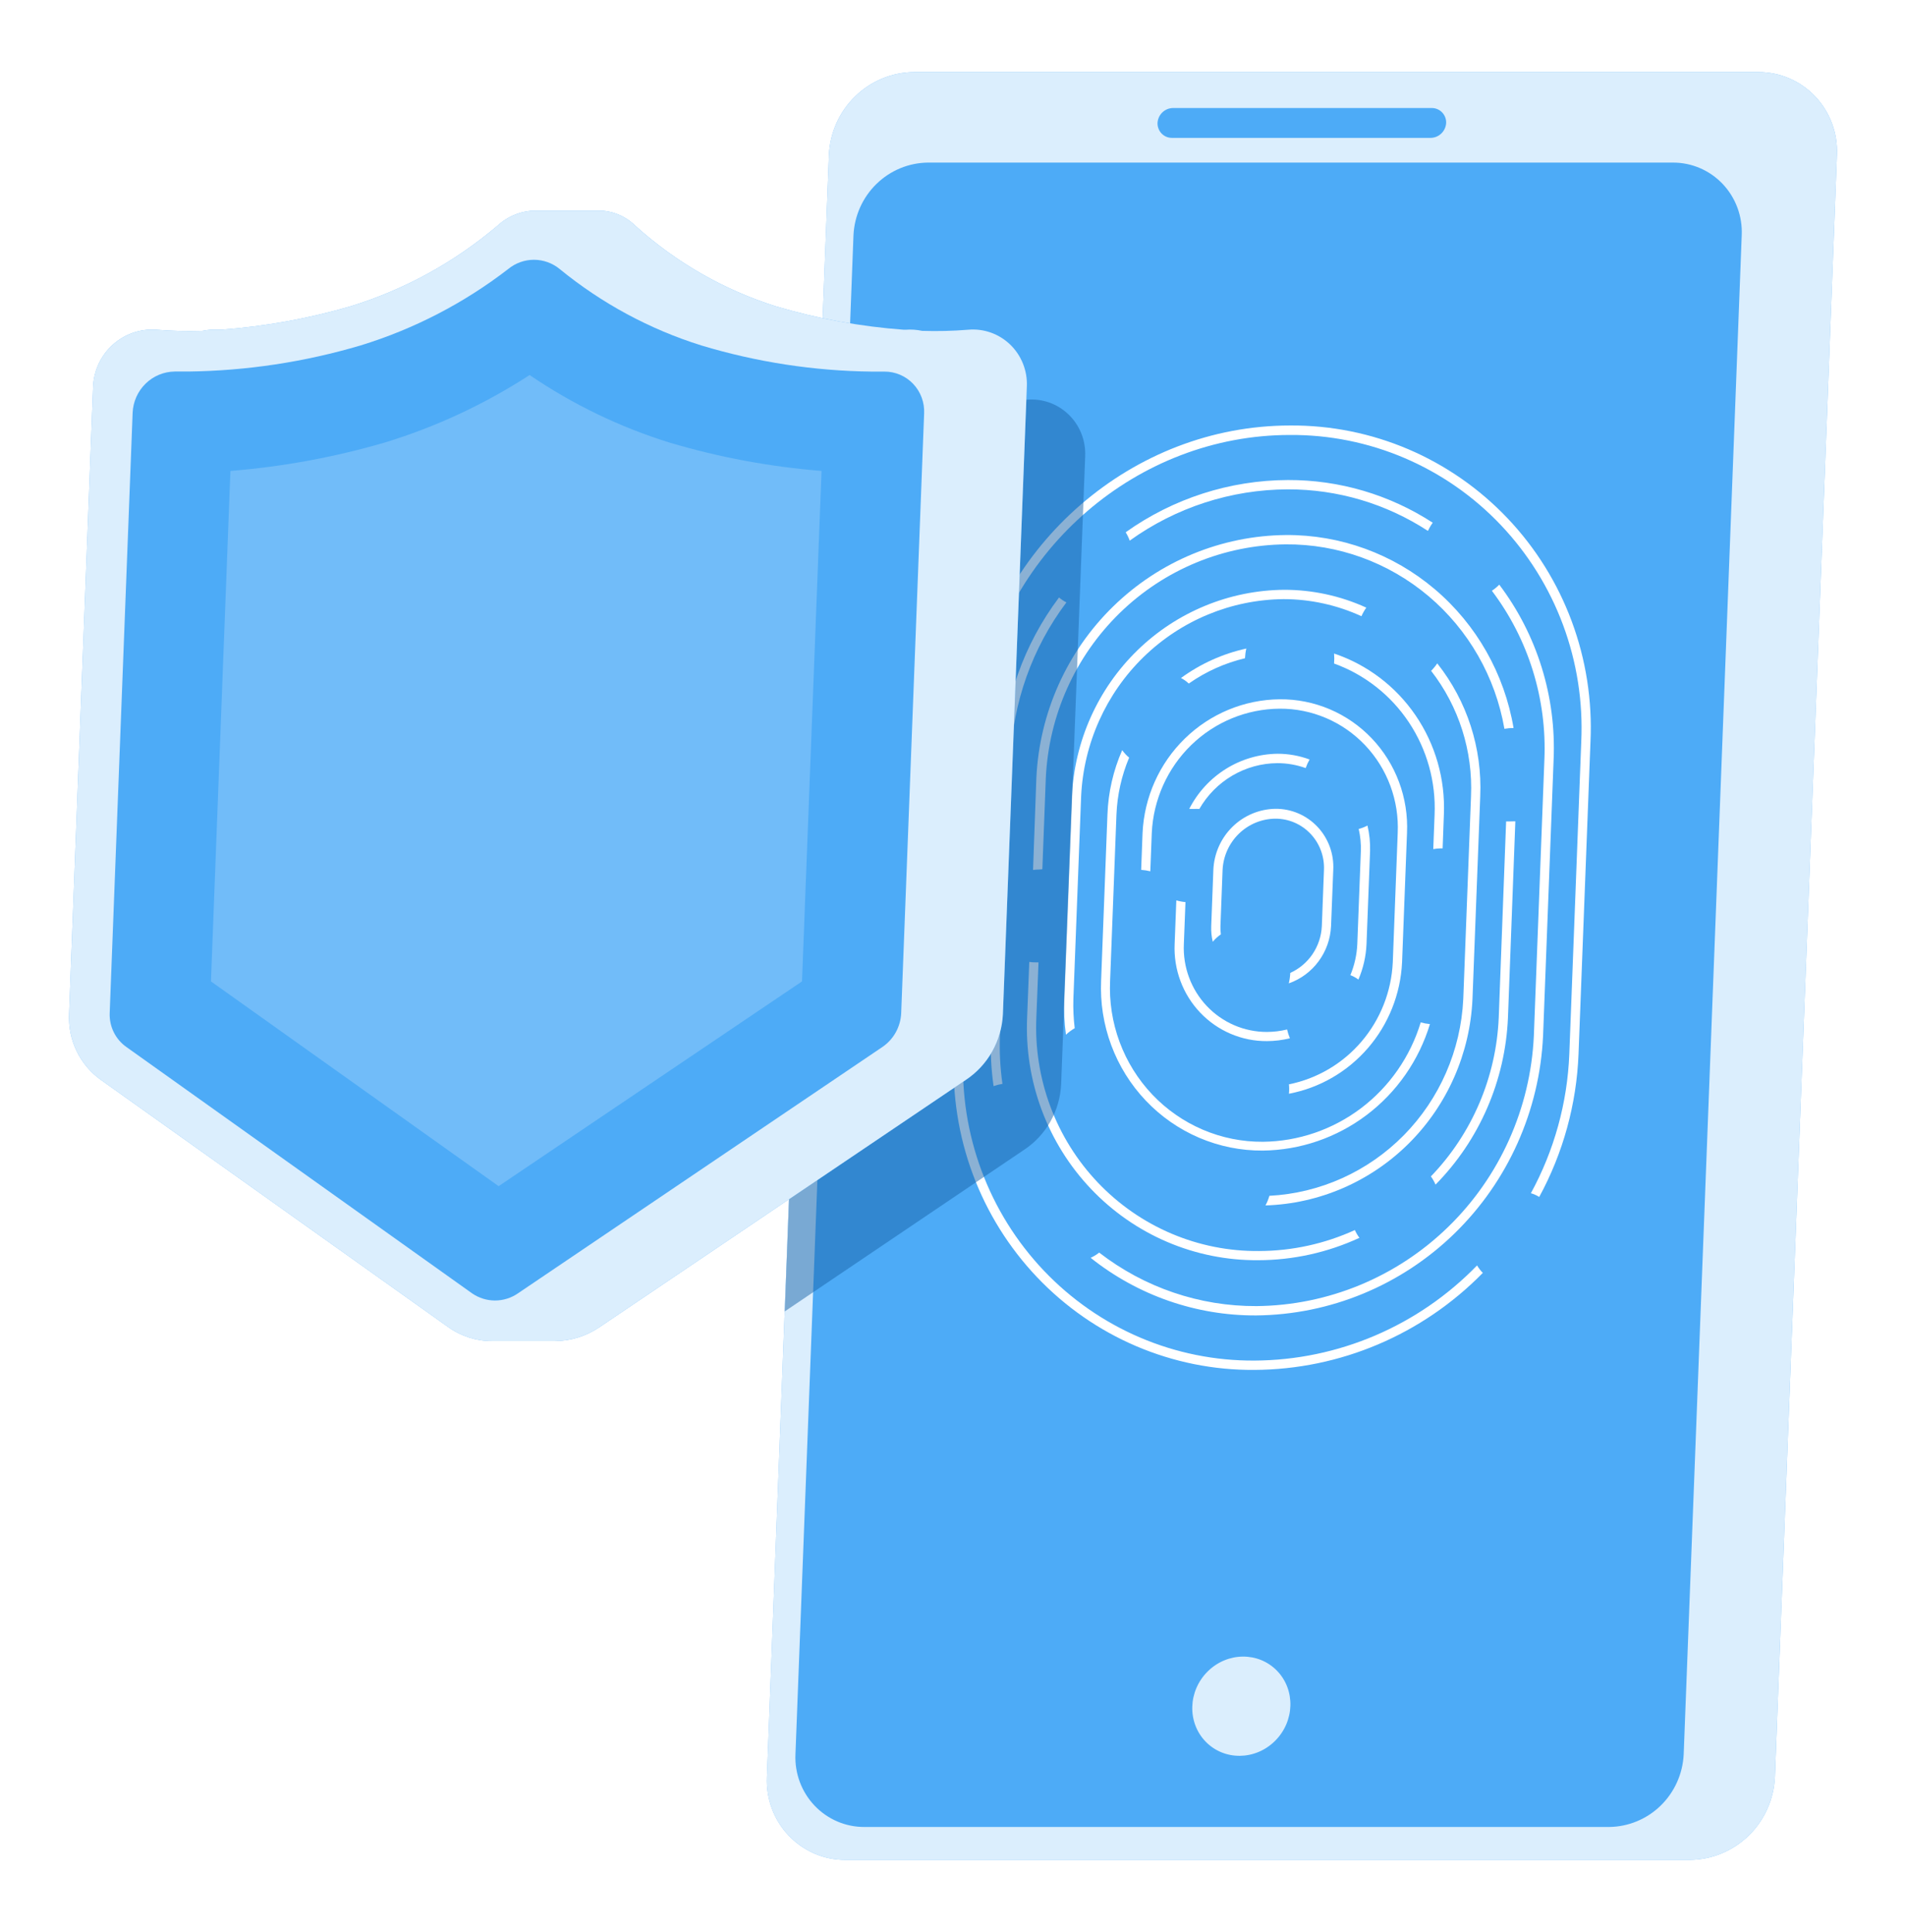 <svg width="221" height="224" viewBox="0 0 221 224" fill="none" xmlns="http://www.w3.org/2000/svg">
<g filter="url(#filter0_d_201_1397)">
<path d="M195.958 210.644H98.037C96.807 210.65 95.589 210.403 94.456 209.918C93.323 209.433 92.3 208.72 91.448 207.823C90.595 206.926 89.932 205.862 89.498 204.698C89.064 203.534 88.868 202.292 88.922 201.049L96.113 12.952C96.235 10.384 97.322 7.961 99.152 6.177C100.981 4.393 103.415 3.384 105.955 3.357H203.876C205.106 3.351 206.324 3.598 207.457 4.083C208.59 4.567 209.614 5.28 210.466 6.177C211.318 7.075 211.982 8.138 212.416 9.302C212.85 10.467 213.045 11.708 212.991 12.952L205.8 201.049C205.678 203.616 204.591 206.04 202.762 207.823C200.932 209.607 198.499 210.616 195.958 210.644V210.644Z" fill="#4DABF7"/>
<path opacity="0.8" d="M195.958 210.644H98.037C96.807 210.65 95.589 210.403 94.456 209.918C93.323 209.433 92.3 208.72 91.448 207.823C90.595 206.926 89.932 205.862 89.498 204.698C89.064 203.534 88.868 202.292 88.922 201.049L96.113 12.952C96.235 10.384 97.322 7.961 99.152 6.177C100.981 4.393 103.415 3.384 105.955 3.357H203.876C205.106 3.351 206.324 3.598 207.457 4.083C208.59 4.567 209.614 5.28 210.466 6.177C211.318 7.075 211.982 8.138 212.416 9.302C212.85 10.467 213.045 11.708 212.991 12.952L205.8 201.049C205.678 203.616 204.591 206.04 202.762 207.823C200.932 209.607 198.499 210.616 195.958 210.644V210.644Z" fill="white"/>
<path d="M186.587 206.828H100.226C99.148 206.833 98.081 206.616 97.088 206.191C96.095 205.766 95.198 205.141 94.45 204.355C93.703 203.569 93.121 202.637 92.74 201.617C92.358 200.596 92.185 199.508 92.232 198.418L98.961 22.262C99.07 20.01 100.024 17.886 101.63 16.322C103.235 14.759 105.369 13.875 107.597 13.852H193.958C195.036 13.846 196.105 14.062 197.098 14.487C198.091 14.911 198.989 15.536 199.737 16.322C200.484 17.109 201.066 18.041 201.447 19.062C201.828 20.083 202 21.171 201.953 22.262L195.223 198.418C195.112 200.669 194.157 202.793 192.552 204.355C190.948 205.918 188.814 206.802 186.587 206.828V206.828Z" fill="#4DABF7"/>
<path opacity="0.8" d="M147.836 196.853C150.122 194.584 150.227 190.942 148.071 188.718C145.914 186.494 142.314 186.53 140.028 188.799C137.742 191.068 137.638 194.71 139.794 196.934C141.95 199.158 145.551 199.122 147.836 196.853Z" fill="white"/>
<path d="M145.468 152.753C140.907 152.783 136.388 151.874 132.186 150.08C127.984 148.286 124.188 145.645 121.027 142.318C117.867 138.99 115.41 135.047 113.805 130.727C112.2 126.407 111.481 121.802 111.693 117.192L112.847 86.867H112.787C112.449 86.865 112.112 86.836 111.778 86.78L110.615 117.192C110.399 121.943 111.141 126.688 112.796 131.138C114.451 135.589 116.984 139.652 120.241 143.08C123.497 146.508 127.41 149.23 131.739 151.079C136.069 152.927 140.725 153.865 145.425 153.834C155.385 153.789 164.919 149.743 171.932 142.586C171.677 142.325 171.453 142.035 171.265 141.721C167.896 145.19 163.883 147.951 159.455 149.845C155.028 151.738 150.274 152.726 145.468 152.753V152.753Z" fill="white"/>
<path d="M149.606 44.334C131.282 44.334 115.575 58.177 112.514 76.078C112.741 76.065 112.97 76.065 113.198 76.078C113.334 76.078 113.463 76.078 113.599 76.078C116.626 58.774 131.838 45.433 149.563 45.433C154.124 45.401 158.644 46.309 162.847 48.103C167.05 49.896 170.848 52.537 174.009 55.864C177.17 59.192 179.628 63.136 181.234 67.456C182.839 71.776 183.558 76.382 183.346 80.993L181.961 117.211C181.737 122.867 180.211 128.392 177.506 133.347C177.846 133.446 178.171 133.592 178.473 133.779C181.243 128.689 182.803 123.017 183.03 117.211L184.415 80.993C184.635 76.241 183.895 71.493 182.242 67.04C180.589 62.587 178.057 58.521 174.799 55.091C171.542 51.661 167.628 48.938 163.297 47.088C158.965 45.239 154.307 44.302 149.606 44.334V44.334Z" fill="white"/>
<path d="M149.324 51.739C155.085 51.724 160.728 53.398 165.57 56.558C165.723 56.222 165.909 55.904 166.125 55.606C161.116 52.352 155.284 50.634 149.332 50.657C142.597 50.679 136.03 52.793 130.521 56.713C130.71 57.019 130.867 57.344 130.991 57.682C136.348 53.832 142.753 51.755 149.324 51.739V51.739Z" fill="white"/>
<path d="M116.233 120.67C115.968 118.817 115.871 116.943 115.943 115.072L117.165 83.06C117.432 76.46 119.694 70.103 123.647 64.847C123.341 64.691 123.054 64.499 122.792 64.276C118.722 69.699 116.394 76.255 116.122 83.06L114.899 115.072C114.825 117.03 114.928 118.991 115.207 120.93C115.54 120.81 115.884 120.723 116.233 120.67V120.67Z" fill="white"/>
<path d="M173.839 62.788C173.58 63.055 173.293 63.292 172.983 63.497C177.222 69.105 179.377 76.041 179.071 83.094L177.849 115.107C177.458 123.497 173.908 131.419 167.928 137.244C161.948 143.07 153.991 146.359 145.69 146.436V146.436C139.1 146.467 132.686 144.285 127.452 140.233C127.146 140.473 126.813 140.676 126.46 140.838C131.926 145.195 138.689 147.55 145.647 147.518C154.235 147.439 162.467 144.037 168.654 138.01C174.841 131.982 178.514 123.787 178.918 115.107L180.14 83.094C180.461 75.787 178.23 68.598 173.839 62.788V62.788Z" fill="white"/>
<path d="M120.859 95.787L121.261 85.214C121.599 77.957 124.669 71.106 129.842 66.067C135.014 61.028 141.896 58.183 149.076 58.116C155.12 58.071 160.984 60.195 165.627 64.11C170.27 68.026 173.392 73.48 174.437 79.504C174.787 79.441 175.142 79.409 175.497 79.409V79.409C174.434 73.116 171.195 67.411 166.358 63.312C161.521 59.213 155.402 56.988 149.093 57.034C141.626 57.101 134.467 60.059 129.088 65.299C123.708 70.54 120.516 77.666 120.166 85.214L119.782 95.865C120.028 95.834 120.277 95.817 120.526 95.813L120.859 95.787Z" fill="white"/>
<path d="M157.096 137.619C153.602 139.213 149.814 140.042 145.98 140.05C142.499 140.084 139.047 139.398 135.837 138.035C132.626 136.672 129.724 134.661 127.308 132.125C124.891 129.588 123.012 126.58 121.784 123.283C120.556 119.987 120.006 116.471 120.166 112.952L120.414 106.584H120.081C119.835 106.585 119.589 106.568 119.345 106.532L119.097 112.935C118.93 116.588 119.5 120.238 120.772 123.662C122.045 127.085 123.993 130.211 126.498 132.847C129.003 135.484 132.012 137.577 135.343 138.998C138.673 140.42 142.255 141.14 145.869 141.115C149.927 141.11 153.936 140.225 157.626 138.519C157.416 138.241 157.238 137.939 157.096 137.619Z" fill="white"/>
<path d="M175.087 90.241C174.933 90.241 174.779 90.241 174.634 90.241L173.779 112.978C173.486 119.889 170.685 126.447 165.912 131.399C166.126 131.695 166.307 132.014 166.451 132.35C171.544 127.182 174.54 120.271 174.848 112.978L175.703 90.232C175.506 90.223 175.301 90.241 175.087 90.241Z" fill="white"/>
<path d="M158.421 65.452C155.422 64.083 152.169 63.378 148.879 63.384C142.532 63.441 136.447 65.955 131.874 70.408C127.301 74.862 124.587 80.918 124.287 87.333L123.39 110.824C123.341 112.209 123.41 113.595 123.595 114.968C123.906 114.681 124.247 114.429 124.612 114.215C124.475 113.091 124.423 111.957 124.458 110.824L125.356 87.333C125.642 81.208 128.234 75.426 132.601 71.173C136.967 66.921 142.776 64.521 148.836 64.466C151.948 64.47 155.023 65.146 157.857 66.447C158.013 66.098 158.202 65.765 158.421 65.452Z" fill="white"/>
<path d="M166.647 71.915C166.439 72.227 166.202 72.517 165.937 72.781C169.153 76.914 170.794 82.079 170.563 87.334L169.666 110.824C169.385 116.772 166.928 122.403 162.774 126.621C158.62 130.839 153.064 133.344 147.186 133.648C147.074 134.036 146.923 134.41 146.733 134.764C152.979 134.568 158.921 131.993 163.371 127.554C167.821 123.116 170.451 117.14 170.734 110.824L171.632 87.334C171.877 81.752 170.105 76.271 166.647 71.915V71.915Z" fill="white"/>
<path d="M144.356 71.32C144.373 70.941 144.424 70.564 144.51 70.195C141.779 70.794 139.2 71.958 136.934 73.612C137.264 73.782 137.569 73.998 137.84 74.253C139.81 72.869 142.021 71.874 144.356 71.32V71.32Z" fill="white"/>
<path d="M164.732 113.54C163.529 117.514 161.107 120.997 157.818 123.486C154.528 125.975 150.541 127.34 146.434 127.383C144.039 127.4 141.666 126.923 139.46 125.98C137.254 125.038 135.26 123.65 133.602 121.902C131.944 120.153 130.656 118.081 129.816 115.812C128.976 113.543 128.602 111.124 128.717 108.703L129.452 89.453C129.544 87.177 130.042 84.938 130.923 82.842C130.618 82.592 130.347 82.301 130.119 81.977C129.084 84.327 128.504 86.856 128.409 89.427L127.674 108.677C127.558 111.235 127.957 113.79 128.848 116.186C129.74 118.582 131.103 120.77 132.857 122.615C134.611 124.461 136.717 125.926 139.048 126.921C141.379 127.916 143.887 128.421 146.417 128.404C150.767 128.354 154.989 126.907 158.473 124.271C161.957 121.635 164.523 117.947 165.801 113.739C165.439 113.706 165.082 113.639 164.732 113.54V113.54Z" fill="white"/>
<path d="M166.34 89.454L166.186 93.451C166.468 93.4 166.754 93.371 167.041 93.365H167.272L167.417 89.428C167.586 85.341 166.434 81.31 164.137 77.945C161.84 74.579 158.522 72.062 154.685 70.774C154.719 71.16 154.719 71.548 154.685 71.933C158.224 73.21 161.265 75.6 163.362 78.753C165.459 81.906 166.503 85.656 166.34 89.454V89.454Z" fill="white"/>
<path d="M148.384 76.078C144.277 76.117 140.341 77.746 137.384 80.629C134.426 83.512 132.672 87.431 132.479 91.582L132.317 95.856C132.674 95.88 133.029 95.935 133.377 96.021L133.548 91.582C133.728 87.715 135.366 84.064 138.126 81.382C140.886 78.701 144.557 77.192 148.384 77.168C150.231 77.158 152.061 77.528 153.763 78.256C155.465 78.984 157.002 80.055 158.282 81.403C159.562 82.752 160.557 84.35 161.207 86.099C161.857 87.849 162.149 89.715 162.064 91.582L161.492 106.585C161.331 109.963 160.058 113.189 157.877 115.751C155.695 118.312 152.73 120.063 149.452 120.723C149.491 121.085 149.491 121.45 149.452 121.813C153.013 121.138 156.244 119.267 158.624 116.504C161.005 113.741 162.394 110.246 162.569 106.585L163.142 91.582C163.234 89.57 162.919 87.559 162.217 85.674C161.515 83.788 160.441 82.068 159.06 80.617C157.679 79.165 156.019 78.014 154.184 77.234C152.348 76.454 150.375 76.06 148.384 76.078V76.078Z" fill="white"/>
<path d="M138.396 88.796C138.618 88.783 138.841 88.783 139.063 88.796C139.984 87.191 141.303 85.856 142.889 84.925C144.476 83.993 146.275 83.496 148.11 83.484C149.228 83.484 150.338 83.677 151.393 84.055C151.512 83.709 151.664 83.376 151.846 83.06C150.663 82.621 149.413 82.396 148.152 82.394C146.029 82.416 143.953 83.023 142.145 84.149C140.337 85.276 138.867 86.879 137.892 88.787C138.06 88.782 138.228 88.785 138.396 88.796Z" fill="white"/>
<path d="M157.378 104.465C157.323 105.703 157.05 106.922 156.575 108.064C156.908 108.189 157.221 108.361 157.507 108.575C158.067 107.275 158.386 105.882 158.447 104.465L158.858 93.702C158.89 92.698 158.789 91.694 158.558 90.717C158.236 90.889 157.894 91.023 157.541 91.115C157.737 91.965 157.821 92.838 157.789 93.71L157.378 104.465Z" fill="white"/>
<path d="M149.238 114.362C148.471 114.55 147.684 114.646 146.895 114.648C145.593 114.65 144.304 114.385 143.106 113.869C141.908 113.352 140.826 112.595 139.925 111.643C139.025 110.691 138.325 109.563 137.869 108.329C137.412 107.095 137.207 105.78 137.267 104.464L137.455 99.593C137.096 99.562 136.741 99.495 136.395 99.394L136.198 104.464C136.135 105.923 136.365 107.381 136.875 108.747C137.385 110.113 138.164 111.36 139.166 112.413C140.167 113.465 141.369 114.3 142.7 114.867C144.03 115.434 145.46 115.722 146.904 115.712C147.8 115.709 148.692 115.598 149.563 115.383C149.425 115.053 149.317 114.711 149.238 114.362V114.362Z" fill="white"/>
<path d="M147.904 88.778C146.034 88.801 144.243 89.549 142.901 90.867C141.558 92.185 140.766 93.973 140.688 95.865L140.44 102.388C140.417 102.996 140.477 103.605 140.619 104.197C140.891 103.865 141.208 103.574 141.56 103.331C141.517 103.022 141.5 102.709 141.509 102.397L141.757 95.873C141.833 94.278 142.51 92.772 143.648 91.665C144.786 90.558 146.3 89.934 147.879 89.921C148.64 89.919 149.393 90.073 150.093 90.374C150.794 90.675 151.426 91.117 151.953 91.673C152.48 92.228 152.89 92.886 153.158 93.607C153.426 94.327 153.547 95.095 153.514 95.865L153.266 102.388C153.21 103.545 152.839 104.664 152.193 105.62C151.547 106.576 150.651 107.332 149.606 107.804C149.587 108.213 149.53 108.618 149.435 109.016C150.813 108.533 152.016 107.644 152.889 106.462C153.763 105.281 154.266 103.862 154.334 102.388L154.591 95.865C154.639 94.948 154.501 94.032 154.186 93.171C153.871 92.311 153.385 91.525 152.759 90.861C152.133 90.198 151.379 89.67 150.544 89.312C149.71 88.954 148.811 88.772 147.904 88.778V88.778Z" fill="white"/>
<path d="M165.887 10.986H135.874C135.652 10.986 135.432 10.941 135.227 10.854C135.023 10.766 134.837 10.638 134.683 10.476C134.528 10.315 134.407 10.124 134.327 9.914C134.246 9.704 134.208 9.481 134.215 9.256V9.256C134.241 8.791 134.441 8.353 134.775 8.031C135.108 7.71 135.55 7.529 136.011 7.525H166.015C166.238 7.524 166.459 7.568 166.664 7.655C166.87 7.742 167.056 7.871 167.212 8.032C167.368 8.194 167.489 8.385 167.57 8.596C167.651 8.806 167.689 9.03 167.682 9.256V9.256C167.654 9.72 167.453 10.157 167.12 10.478C166.787 10.799 166.346 10.981 165.887 10.986V10.986Z" fill="#4DABF7"/>
<path opacity="0.5" d="M118.943 41.356C117.168 41.497 115.387 41.537 113.608 41.477C112.979 41.341 112.333 41.3 111.692 41.356H111.496C106.476 40.984 101.509 40.076 96.678 38.648C96.182 38.501 95.669 38.328 95.147 38.146L90.992 147.05L118.764 128.301C120.019 127.467 121.061 126.343 121.804 125.023C122.547 123.702 122.97 122.222 123.039 120.704L125.826 47.897C125.866 46.99 125.712 46.086 125.374 45.246C125.036 44.405 124.523 43.648 123.869 43.027C123.215 42.406 122.437 41.935 121.587 41.647C120.737 41.358 119.835 41.259 118.943 41.356Z" fill="#1864AB"/>
<path d="M112.248 33.232C110.476 33.376 108.698 33.419 106.921 33.362C106.292 33.227 105.647 33.183 105.006 33.232H104.801C99.783 32.863 94.819 31.956 89.991 30.524C83.938 28.62 78.359 25.421 73.634 21.145C72.486 20.026 70.952 19.406 69.359 19.415H62.108C60.483 19.427 58.918 20.042 57.713 21.145C52.697 25.408 46.88 28.599 40.612 30.524C35.713 31.949 30.681 32.857 25.597 33.232H25.392C24.747 33.183 24.1 33.227 23.468 33.362C21.694 33.419 19.918 33.376 18.149 33.232C17.238 33.162 16.323 33.276 15.456 33.57C14.59 33.864 13.79 34.33 13.105 34.941C12.419 35.552 11.862 36.296 11.465 37.129C11.069 37.962 10.841 38.867 10.796 39.79L8.008 112.607C7.945 114.081 8.247 115.547 8.888 116.873C9.529 118.198 10.487 119.34 11.677 120.194L51.992 148.885C53.477 149.939 55.249 150.501 57.063 150.494H64.305C66.157 150.487 67.965 149.927 69.504 148.885L112.009 120.194C113.261 119.359 114.3 118.236 115.043 116.918C115.786 115.599 116.211 114.122 116.284 112.607L119.063 39.79C119.1 38.89 118.946 37.992 118.611 37.157C118.277 36.322 117.771 35.569 117.125 34.947C116.48 34.327 115.711 33.852 114.87 33.556C114.029 33.261 113.135 33.15 112.248 33.232V33.232Z" fill="#4DABF7"/>
<path opacity="0.8" d="M112.248 33.232C110.476 33.376 108.698 33.419 106.921 33.362C106.292 33.227 105.647 33.183 105.006 33.232H104.801C99.783 32.863 94.819 31.956 89.991 30.524C83.938 28.62 78.359 25.421 73.634 21.145C72.486 20.026 70.952 19.406 69.359 19.415H62.108C60.483 19.427 58.918 20.042 57.713 21.145C52.697 25.408 46.88 28.599 40.612 30.524C35.713 31.949 30.681 32.857 25.597 33.232H25.392C24.747 33.183 24.1 33.227 23.468 33.362C21.694 33.419 19.918 33.376 18.149 33.232C17.238 33.162 16.323 33.276 15.456 33.57C14.59 33.864 13.79 34.33 13.105 34.941C12.419 35.552 11.862 36.296 11.465 37.129C11.069 37.962 10.841 38.867 10.796 39.79L8.008 112.607C7.945 114.081 8.247 115.547 8.888 116.873C9.529 118.198 10.487 119.34 11.677 120.194L51.992 148.885C53.477 149.939 55.249 150.501 57.063 150.494H64.305C66.157 150.487 67.965 149.927 69.504 148.885L112.009 120.194C113.261 119.359 114.3 118.236 115.043 116.918C115.786 115.599 116.211 114.122 116.284 112.607L119.063 39.79C119.1 38.89 118.946 37.992 118.611 37.157C118.277 36.322 117.771 35.569 117.125 34.947C116.48 34.327 115.711 33.852 114.87 33.556C114.029 33.261 113.135 33.15 112.248 33.232V33.232Z" fill="white"/>
<path d="M12.719 112.468L15.379 42.844C15.438 41.568 15.977 40.363 16.887 39.476C17.796 38.59 19.007 38.089 20.27 38.077H21.834C28.6 37.992 35.323 36.973 41.817 35.049C47.994 33.155 53.785 30.157 58.918 26.198C59.763 25.501 60.82 25.12 61.911 25.12C63.001 25.12 64.058 25.501 64.903 26.198C69.775 30.182 75.352 33.189 81.338 35.058C87.753 36.992 94.404 38.011 101.098 38.086H102.543C103.166 38.08 103.783 38.204 104.357 38.448C104.931 38.693 105.45 39.053 105.881 39.508C106.313 39.962 106.648 40.501 106.867 41.091C107.085 41.681 107.182 42.31 107.152 42.94L104.493 112.477C104.457 113.26 104.239 114.024 103.858 114.706C103.476 115.389 102.941 115.971 102.295 116.405L60.055 144.957C59.272 145.498 58.345 145.787 57.396 145.787C56.447 145.787 55.521 145.498 54.737 144.957L14.669 116.405C14.043 115.968 13.535 115.378 13.194 114.69C12.854 114.001 12.69 113.237 12.719 112.468Z" fill="#4DABF7"/>
<path opacity="0.2" d="M24.46 108.79L26.717 49.601C32.762 49.117 38.743 48.018 44.571 46.322C50.515 44.513 56.182 41.874 61.407 38.483C66.412 41.89 71.886 44.532 77.653 46.322C83.394 48.026 89.294 49.125 95.258 49.601L92.993 108.79L57.816 132.531L24.46 108.79Z" fill="white"/>
</g>
<defs>
<filter id="filter0_d_201_1397" x="0" y="0.356" width="221" height="223.288" filterUnits="userSpaceOnUse" color-interpolation-filters="sRGB">
<feFlood flood-opacity="0" result="BackgroundImageFix"/>
<feColorMatrix in="SourceAlpha" type="matrix" values="0 0 0 0 0 0 0 0 0 0 0 0 0 0 0 0 0 0 127 0" result="hardAlpha"/>
<feOffset dy="5"/>
<feGaussianBlur stdDeviation="4"/>
<feComposite in2="hardAlpha" operator="out"/>
<feColorMatrix type="matrix" values="0 0 0 0 0.094 0 0 0 0 0.392 0 0 0 0 0.671 0 0 0 0.25 0"/>
<feBlend mode="normal" in2="BackgroundImageFix" result="effect1_dropShadow_201_1397"/>
<feBlend mode="normal" in="SourceGraphic" in2="effect1_dropShadow_201_1397" result="shape"/>
</filter>
</defs>
</svg>
